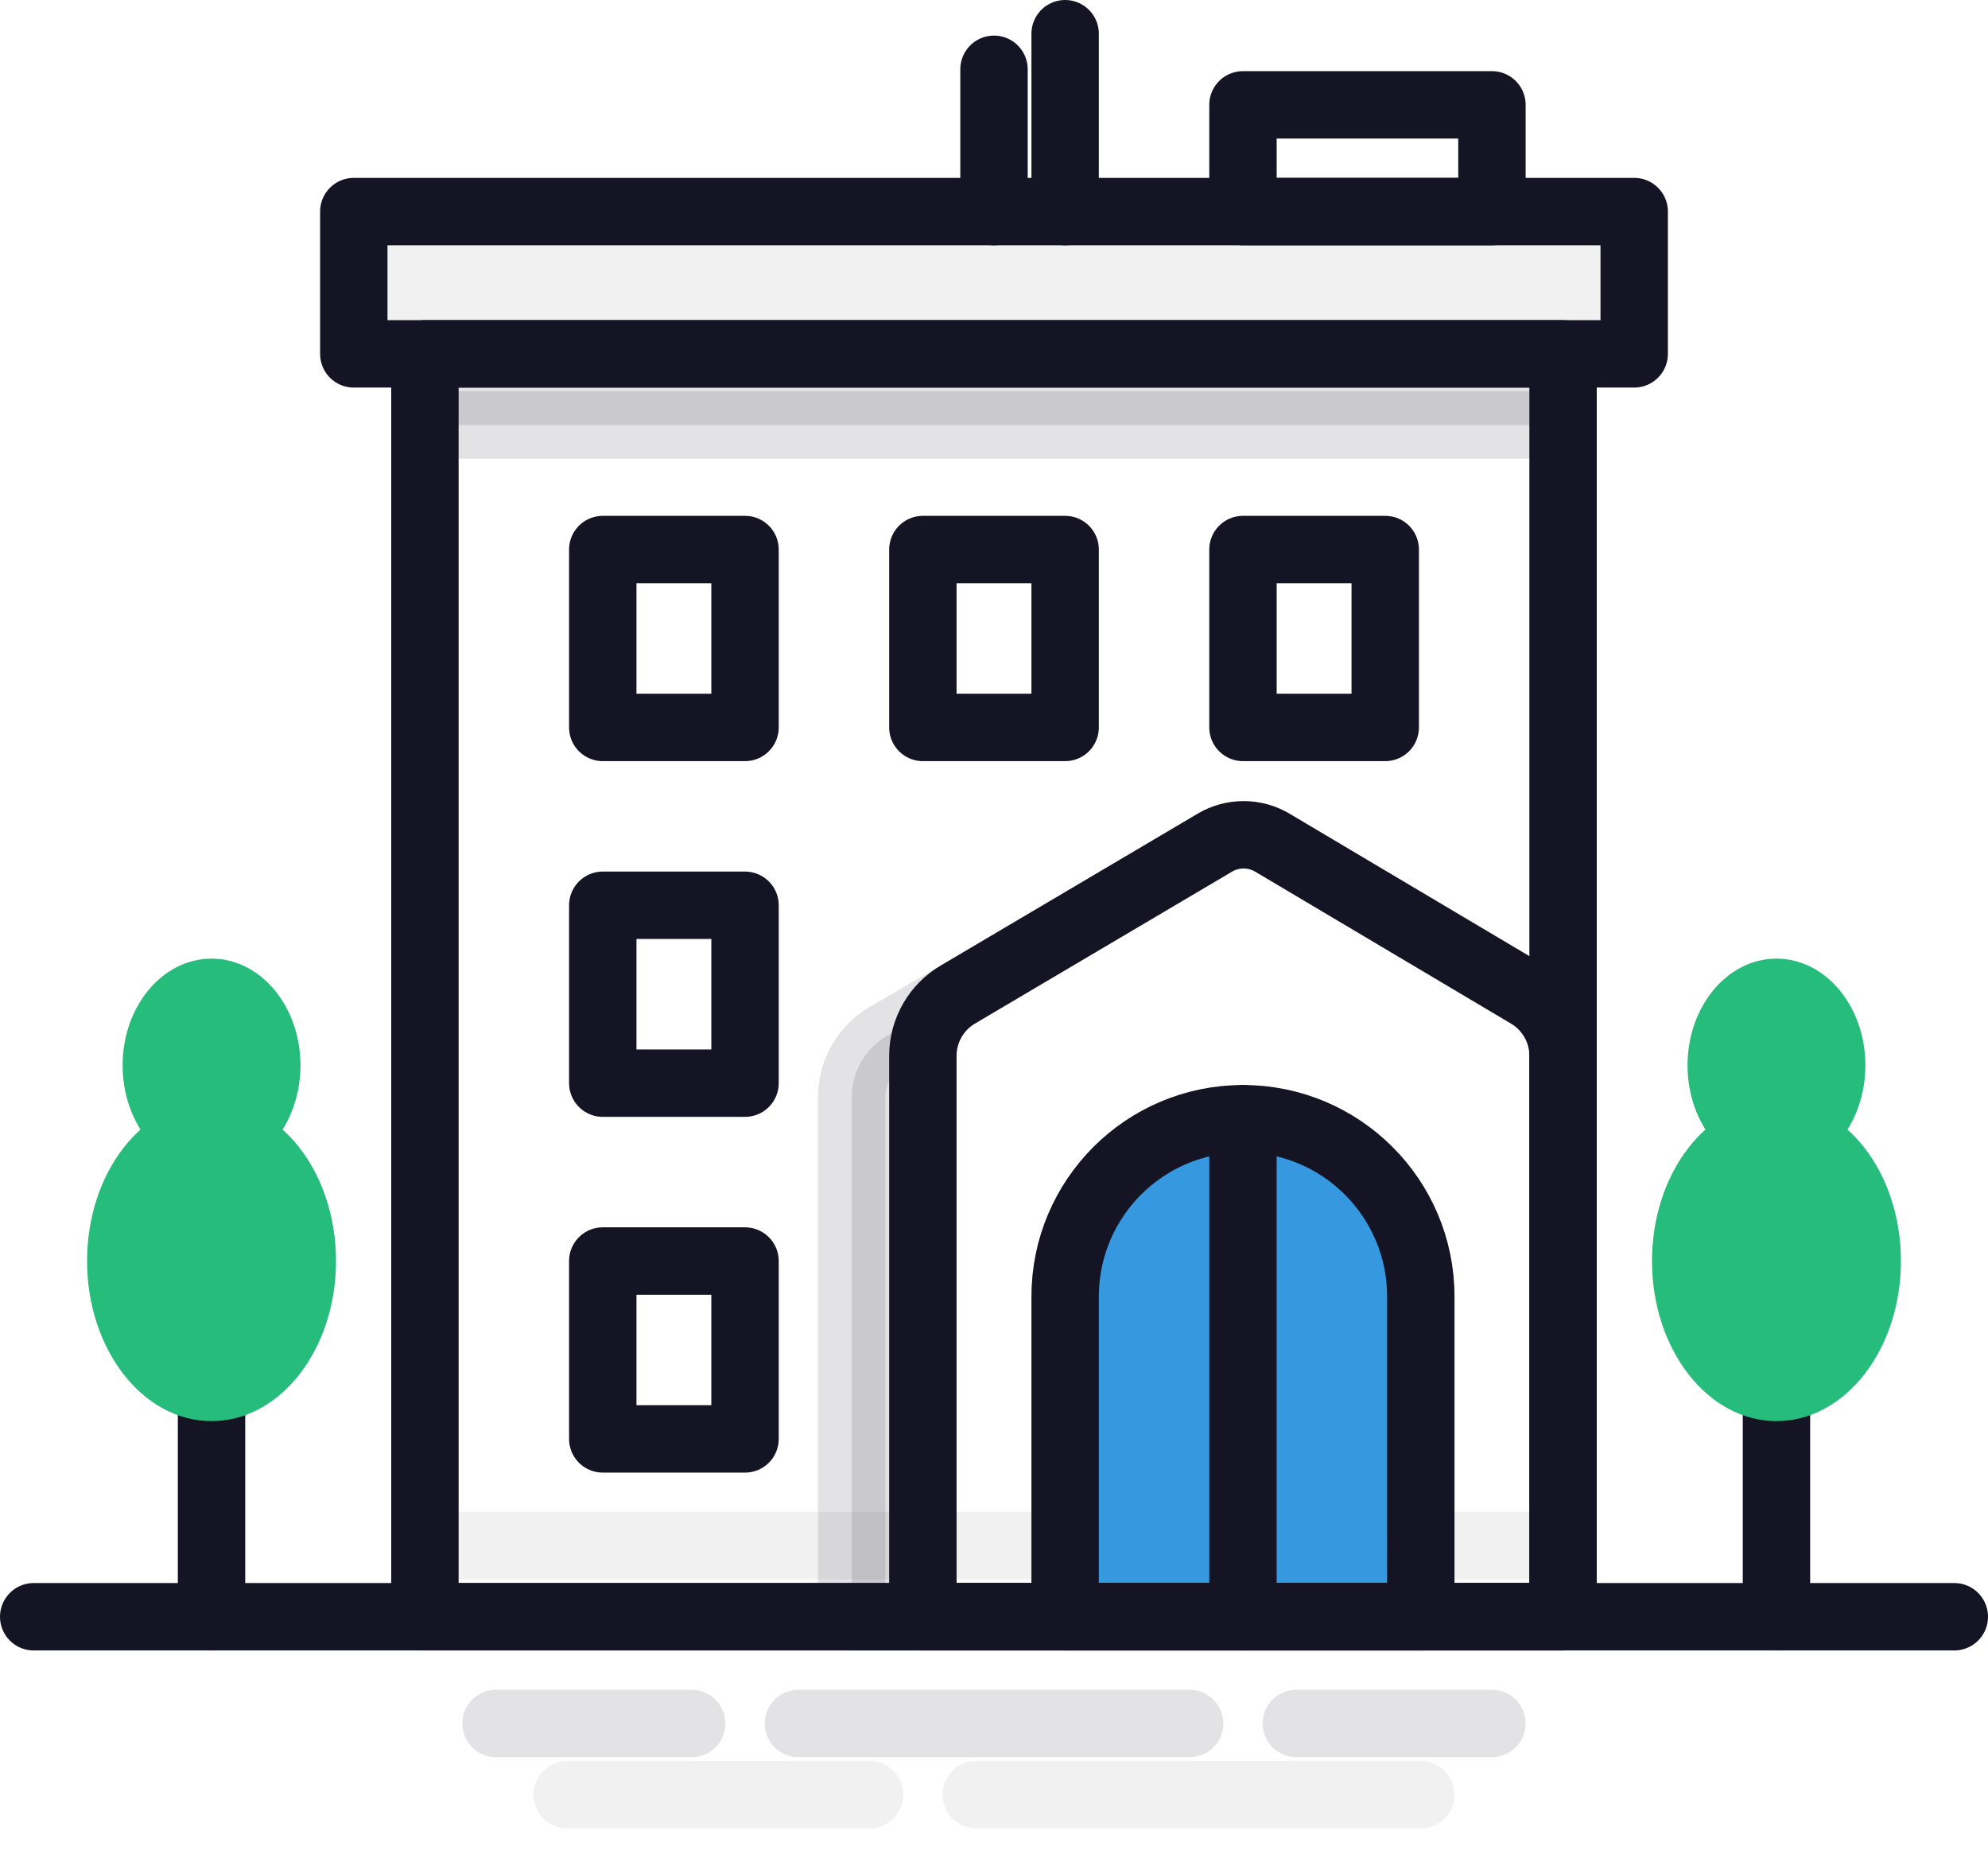 <?xml version="1.0" encoding="UTF-8" standalone="no"?>
<svg width="59px" height="55px" viewBox="0 0 59 55" version="1.1" xmlns="http://www.w3.org/2000/svg" xmlns:xlink="http://www.w3.org/1999/xlink">
    <!-- Generator: sketchtool 50 (54983) - http://www.bohemiancoding.com/sketch -->
    <title>3D24CF5D-437C-4290-963E-8E287B85B14F</title>
    <desc>Created with sketchtool.</desc>
    <defs></defs>
    <g id="Page-1" stroke="none" stroke-width="1" fill="none" fill-rule="evenodd">
        <g id="homa-page" transform="translate(-991, -3097)">
            <g id="icon_house" transform="translate(988, 3092)">
                <rect id="Rectangle-3" x="0" y="0" width="64" height="64"></rect>
                <g id="building-10" transform="translate(4, 6)">
                    <path d="M5.278,46.972 L5.278,39.056" id="Shape" stroke="#141424" stroke-width="2" stroke-linecap="round" stroke-linejoin="round"></path>
                    <rect id="Rectangle-path" stroke="#141424" stroke-width="2" fill="#141424" fill-rule="nonzero" opacity="0.12" stroke-linecap="round" stroke-linejoin="round" x="11.611" y="9.5" width="33.778" height="2.111"></rect>
                    <rect id="Rectangle-path" fill="#141424" fill-rule="nonzero" opacity="0.06" x="9.5" y="5.278" width="38" height="4.222"></rect>
                    <path d="M35.889,32.194 C38.804,32.194 41.167,34.557 41.167,37.472 L41.167,46.972 L30.611,46.972 L30.611,37.472 C30.611,34.557 32.974,32.194 35.889,32.194 Z" id="Shape" fill="#3698DF" fill-rule="nonzero"></path>
                    <path d="M0,46.972 L57,46.972" id="Shape" stroke="#141424" stroke-width="2" stroke-linecap="round" stroke-linejoin="round"></path>
                    <rect id="Rectangle-path" stroke="#141424" stroke-width="2" stroke-linecap="round" stroke-linejoin="round" x="11.611" y="9.5" width="33.778" height="37.472"></rect>
                    <g id="Group" opacity="0.06" transform="translate(11.611, 44.861)" stroke="#141424" stroke-linecap="round" stroke-linejoin="round" stroke-width="2">
                        <path d="M0,0 L19,0" id="Shape"></path>
                        <path d="M29.556,0 L33.778,0" id="Shape"></path>
                    </g>
                    <path d="M35.889,32.194 C38.804,32.194 41.167,34.557 41.167,37.472 L41.167,46.972 L30.611,46.972 L30.611,37.472 C30.611,34.557 32.974,32.194 35.889,32.194 Z" id="Shape" stroke="#141424" stroke-width="2" stroke-linecap="round" stroke-linejoin="round"></path>
                    <path d="M43.278,50.139 L37.472,50.139" id="Shape" stroke="#141424" stroke-width="2" opacity="0.12" stroke-linecap="round" stroke-linejoin="round"></path>
                    <path d="M19.528,50.139 L13.722,50.139" id="Shape" stroke="#141424" stroke-width="2" opacity="0.12" stroke-linecap="round" stroke-linejoin="round"></path>
                    <path d="M34.306,50.139 L22.694,50.139" id="Shape" stroke="#141424" stroke-width="2" opacity="0.12" stroke-linecap="round" stroke-linejoin="round"></path>
                    <path d="M41.167,52.25 L27.972,52.25" id="Shape" stroke="#141424" stroke-width="2" opacity="0.06" stroke-linecap="round" stroke-linejoin="round"></path>
                    <path d="M24.806,52.25 L15.833,52.25" id="Shape" stroke="#141424" stroke-width="2" opacity="0.06" stroke-linecap="round" stroke-linejoin="round"></path>
                    <rect id="Rectangle-path" stroke="#141424" stroke-width="2" stroke-linecap="round" stroke-linejoin="round" x="9.5" y="5.278" width="38" height="4.222"></rect>
                    <path d="M35.889,32.194 L35.889,46.972" id="Shape" stroke="#141424" stroke-width="2" stroke-linecap="round" stroke-linejoin="round"></path>
                    <rect id="Rectangle-path" stroke="#141424" stroke-width="2" stroke-linecap="round" stroke-linejoin="round" x="16.889" y="36.417" width="4.222" height="5.278"></rect>
                    <rect id="Rectangle-path" stroke="#141424" stroke-width="2" stroke-linecap="round" stroke-linejoin="round" x="16.889" y="25.861" width="4.222" height="5.278"></rect>
                    <rect id="Rectangle-path" stroke="#141424" stroke-width="2" stroke-linecap="round" stroke-linejoin="round" x="16.889" y="15.306" width="4.222" height="5.278"></rect>
                    <rect id="Rectangle-path" stroke="#141424" stroke-width="2" stroke-linecap="round" stroke-linejoin="round" x="35.889" y="15.306" width="4.222" height="5.278"></rect>
                    <rect id="Rectangle-path" stroke="#141424" stroke-width="2" stroke-linecap="round" stroke-linejoin="round" x="35.889" y="2.111" width="7.389" height="3.167"></rect>
                    <rect id="Rectangle-path" stroke="#141424" stroke-width="2" stroke-linecap="round" stroke-linejoin="round" x="26.389" y="15.306" width="4.222" height="5.278"></rect>
                    <path d="M30.611,5.278 L30.611,0" id="Shape" stroke="#141424" stroke-width="2" stroke-linecap="round" stroke-linejoin="round"></path>
                    <path d="M28.5,5.278 L28.5,1.056" id="Shape" stroke="#141424" stroke-width="2" stroke-linecap="round" stroke-linejoin="round"></path>
                    <path d="M45.389,30.305 L45.389,46.972 L26.389,46.972 L26.389,30.305 C26.397,29.559 26.798,28.873 27.444,28.5 L35.055,24.003 C35.581,23.692 36.234,23.692 36.76,24.003 L44.333,28.5 C44.979,28.873 45.381,29.559 45.389,30.305 Z" id="Shape" stroke="#141424" stroke-width="2" stroke-linecap="round" stroke-linejoin="round"></path>
                    <path d="M27.444,28.5 C26.795,28.875 26.393,29.566 26.389,30.316 L26.389,46.972 L24.278,46.972 L24.278,31.545 C24.282,30.796 24.684,30.105 25.333,29.73 L27.444,28.5 Z" id="Shape" stroke="#141424" stroke-width="2" fill="#141424" fill-rule="nonzero" opacity="0.12" stroke-linecap="round" stroke-linejoin="round"></path>
                    <ellipse id="Oval" fill="#25BC7C" fill-rule="nonzero" cx="5.278" cy="36.417" rx="3.694" ry="4.75"></ellipse>
                    <ellipse id="Oval" fill="#25BC7C" fill-rule="nonzero" cx="5.278" cy="30.611" rx="2.639" ry="3.167"></ellipse>
                    <path d="M51.722,46.972 L51.722,39.056" id="Shape" stroke="#141424" stroke-width="2" stroke-linecap="round" stroke-linejoin="round"></path>
                    <ellipse id="Oval" fill="#25BC7C" fill-rule="nonzero" cx="51.722" cy="36.417" rx="3.694" ry="4.75"></ellipse>
                    <ellipse id="Oval" fill="#25BC7C" fill-rule="nonzero" cx="51.722" cy="30.611" rx="2.639" ry="3.167"></ellipse>
                </g>
            </g>
        </g>
    </g>
</svg>